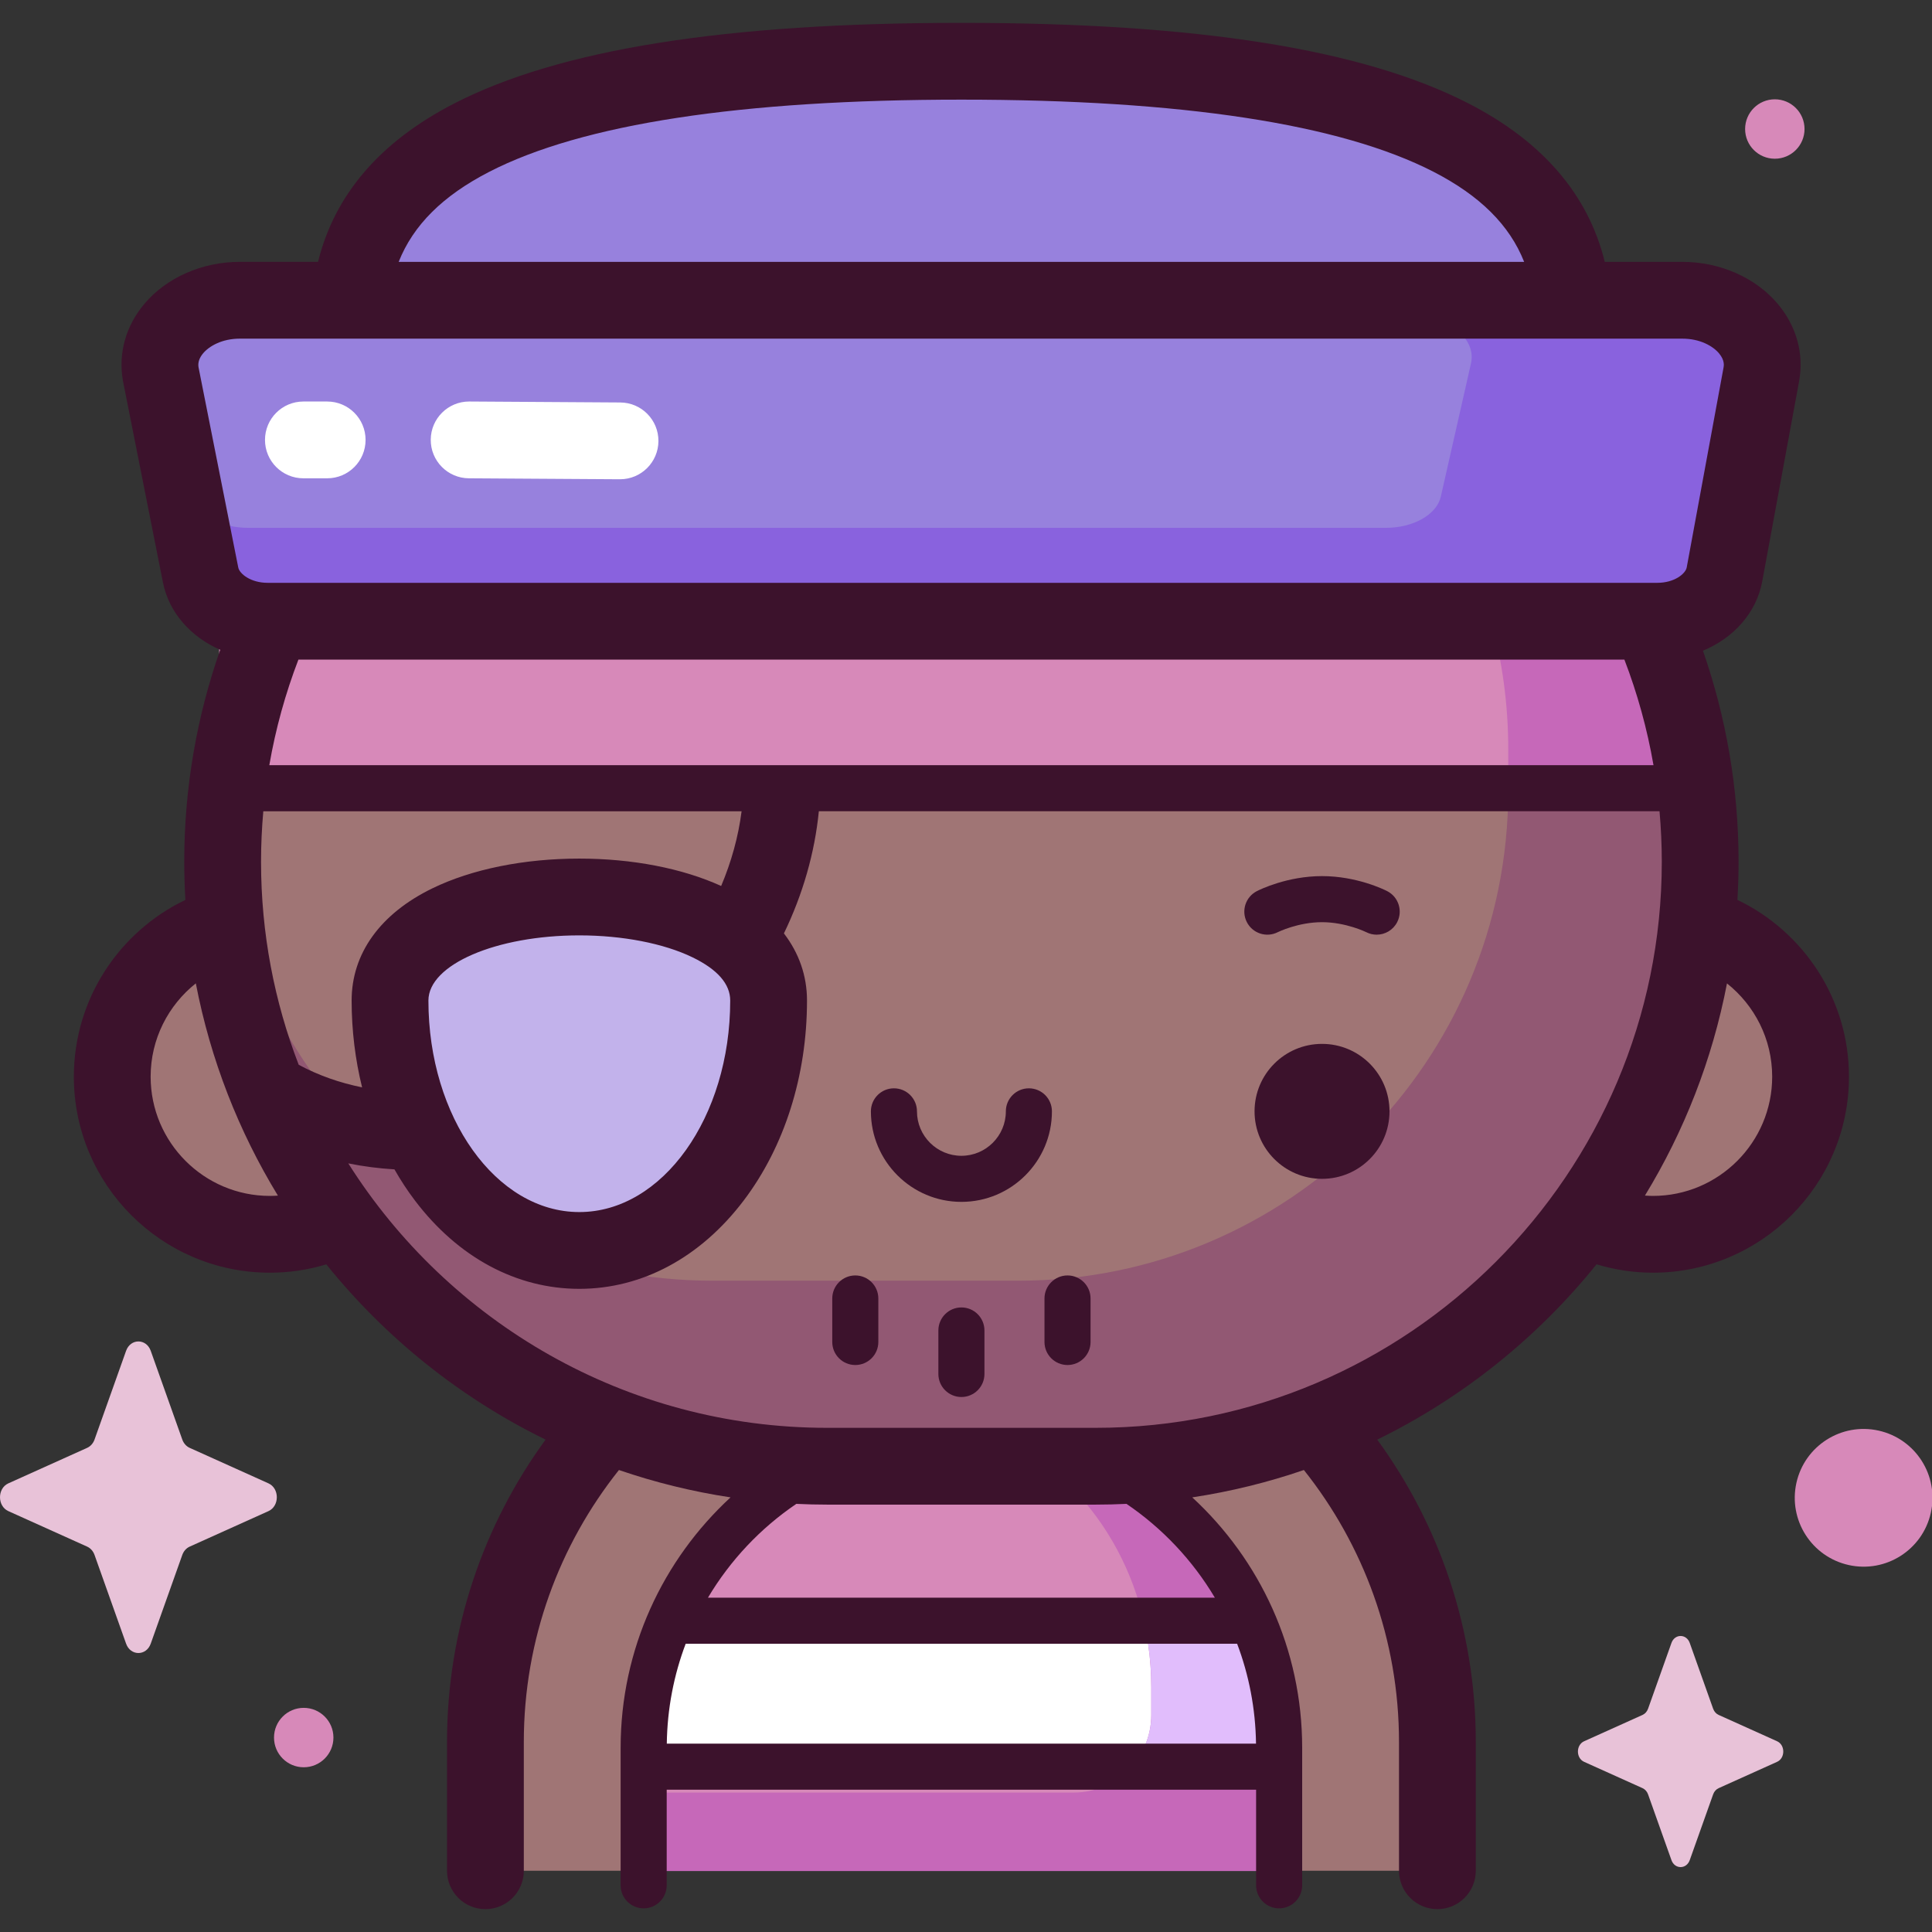 <svg id="Capa_1" enable-background="new 0 0 512 512" height="512" viewBox="0 0 512 512" width="512" xmlns="http://www.w3.org/2000/svg"><rect x="0" y="0" width="512" height="512" fill="#333333" stroke="none"/><g><g><path d="m380.925 495.767v-34.102c0-69.666-56.475-126.142-126.142-126.142-69.666 0-126.142 56.476-126.142 126.142v34.102z" fill="#a07575"/><path d="m338.985 495.767v-32.222c0-46.503-37.698-84.202-84.202-84.202-46.503 0-84.202 37.699-84.202 84.202v32.222z" fill="#d789b9"/><path d="m331.784 428.232h-154.335l-7.114 39.952h167.469z" fill="#fff"/><path d="m263.618 379.883c24.355 10.954 41.487 36.952 41.487 67.291v7.3c0 11.363-9.212 20.575-20.575 20.575h-113.949v20.794h168.404v-32.221c0-43.519-33.017-79.321-75.367-83.739z" fill="#c668b9"/><path d="m305.105 454.474c0 4.638-1.553 8.903-4.142 12.344h38.022v-3.196c0-12.286-2.634-23.956-7.364-34.479h-28.605c1.357 5.768 2.09 11.806 2.09 18.032v7.299z" fill="#e1bdfc"/><path d="m449.686 245.212c.578-5.532.879-11.146.879-16.832 0-88.468-71.717-160.185-160.185-160.185h-71.194c-88.468 0-160.185 71.717-160.185 160.185 0 5.685.301 11.299.879 16.832-17.406 5.041-30.135 21.088-30.135 40.118 0 23.071 18.703 41.774 41.774 41.774 6.574 0 12.791-1.523 18.324-4.229 29.142 39.822 76.218 65.69 129.344 65.69h71.194c53.126 0 100.202-25.869 129.344-65.69 5.533 2.706 11.75 4.229 18.324 4.229 23.071 0 41.774-18.703 41.774-41.774-.002-19.03-12.732-35.077-30.137-40.118z" fill="#a07575"/><path d="m58.071 164.633h388.987v43.328h-388.987z" fill="#d789b9"/><path d="m399.702 206.425v3.111c0 71.722-58.142 129.864-129.864 129.864h-80.973c-68.636 0-124.827-53.248-129.537-120.687-.209 3.346-.327 6.716-.327 10.115v.001c0 88.467 71.717 160.185 160.185 160.185h71.194c88.468 0 160.185-71.717 160.185-160.185v-.001c0-7.605-.542-15.082-1.567-22.404h-49.296z" fill="#925873"/><path d="m399.702 209.373h49.677c-1.929-15.902-6.177-31.088-12.413-45.204h-41.863c2.992 10.939 4.598 22.451 4.598 34.339v10.865z" fill="#c668b9"/><path d="m445.809 79.569h-29.097c-3.322-35.471-38.75-63.336-161.929-63.336s-158.608 27.865-161.929 63.336h-29.281c-12.882 0-22.783 9.226-20.978 19.549l10.568 53.261c1.401 7.059 8.928 12.251 17.763 12.251h368.286c8.911 0 16.48-5.279 17.794-12.412l9.759-52.974c1.909-10.363-8.01-19.675-20.956-19.675z" fill="#9781dd"/><path d="m445.809 79.569h-67.286v4.334c7.533 1.779 12.555 6.876 11.297 12.431l-7.99 35.283c-1.076 4.751-7.272 8.267-14.567 8.267h-301.513c-7.233 0-13.396-3.457-14.542-8.159l-.983-4.032h-1.96l4.898 24.686c1.401 7.059 8.928 12.251 17.763 12.251h368.286c8.911 0 16.48-5.279 17.794-12.412l9.759-52.974c1.909-10.363-8.01-19.675-20.956-19.675z" fill="#8962de"/><path d="m203.687 265.146c0 36.581-22.459 66.237-50.164 66.237s-50.164-29.655-50.164-66.237c0-36.581 100.328-36.581 100.328 0z" fill="#c2b2eb"/><path d="m39.949 357.988 8.358 23.502c.358 1.006 1.066 1.804 1.96 2.207l20.88 9.407c2.95 1.329 2.95 6.029 0 7.358l-20.88 9.408c-.894.403-1.603 1.2-1.96 2.206l-8.358 23.502c-1.181 3.32-5.357 3.32-6.537 0l-8.358-23.502c-.358-1.006-1.066-1.804-1.96-2.206l-20.88-9.408c-2.95-1.329-2.95-6.029 0-7.358l20.88-9.407c.894-.403 1.603-1.2 1.96-2.207l8.358-23.502c1.18-3.32 5.356-3.32 6.537 0z" fill="#e8c2d8"/><path d="m447.801 435.401 6.2 17.433c.265.747.791 1.338 1.454 1.637l15.489 6.978c2.188.986 2.188 4.472 0 5.458l-15.489 6.978c-.663.299-1.189.89-1.454 1.637l-6.2 17.433c-.876 2.463-3.973 2.463-4.849 0l-6.2-17.433c-.266-.746-.791-1.338-1.454-1.637l-15.489-6.978c-2.188-.986-2.188-4.472 0-5.458l15.489-6.978c.663-.299 1.189-.89 1.454-1.637l6.2-17.433c.876-2.463 3.973-2.463 4.849 0z" fill="#e8c2d8"/><g fill="#d789b9"><ellipse cx="493.749" cy="396.602" rx="18.251" ry="18.251" transform="matrix(.217 -.976 .976 .217 -.346 792.773)"/><circle cx="470.347" cy="34.191" r="7.873"/><circle cx="80.49" cy="460.473" r="7.873"/></g></g><g><g fill="#3c122c"><path d="m460.432 238.481c.196-3.343.308-6.709.308-10.1 0-19.587-3.33-38.409-9.441-55.939 8.153-3.374 14.187-10.093 15.714-18.381l9.759-52.974c1.34-7.272-.634-14.535-5.56-20.449-5.862-7.04-15.358-11.243-25.403-11.243h-20.527c-4.377-17.785-16.44-31.856-36.043-41.947-27.959-14.394-71.94-21.39-134.456-21.39-62.517 0-106.498 6.996-134.456 21.389-19.603 10.091-31.667 24.162-36.043 41.947h-20.711c-9.991 0-19.457 4.167-25.322 11.146-4.929 5.865-6.946 13.085-5.679 20.33.013.076.027.152.043.228l10.568 53.261c1.58 7.963 7.379 14.444 15.173 17.847-6.166 17.596-9.53 36.498-9.53 56.175 0 3.391.111 6.757.308 10.101-17.467 8.376-29.564 26.219-29.564 46.849 0 28.645 23.304 51.949 51.949 51.949 5.2 0 10.218-.78 14.957-2.211 15.656 19.436 35.48 35.377 58.109 46.445-16.418 22.511-26.119 50.219-26.119 80.151v34.102c0 5.62 4.555 10.175 10.175 10.175s10.175-4.555 10.175-10.175v-34.102c0-27.228 9.44-52.286 25.209-72.094 9.511 3.264 19.398 5.71 29.579 7.25-17.896 16.511-29.129 40.141-29.129 66.352v36.455c0 3.371 2.733 6.105 6.105 6.105 3.371 0 6.105-2.734 6.105-6.105v-25.337h156.195v25.337c0 3.371 2.734 6.105 6.105 6.105s6.105-2.734 6.105-6.105v-36.455c0-26.212-11.233-49.841-29.129-66.352 10.182-1.54 20.071-3.987 29.583-7.251 15.768 19.808 25.206 44.869 25.206 72.095v34.102c0 5.62 4.555 10.175 10.175 10.175s10.175-4.555 10.175-10.175v-34.102c0-29.932-9.7-57.64-26.119-80.151 22.633-11.071 42.46-27.014 58.117-46.454 4.738 1.431 9.751 2.219 14.95 2.219 28.645 0 51.949-23.304 51.949-51.949-.001-20.63-12.098-38.473-29.565-46.849zm-306.909 9.404c11.463 0 22.411 2.126 30.039 5.835 6.602 3.21 9.95 7.054 9.95 11.427 0 30.912-17.939 56.062-39.989 56.062s-39.989-25.149-39.989-56.062c0-9.518 17.939-17.262 39.989-17.262zm37.59-13.09c-10.284-4.685-23.555-7.26-37.59-7.26-14.652 0-28.48 2.8-38.936 7.883-13.801 6.71-21.402 17.267-21.402 29.728 0 7.917.957 15.656 2.773 23.013-5.931-1.198-11.592-3.177-16.8-5.987-6.44-16.707-9.98-34.842-9.98-53.792 0-4.512.208-8.975.601-13.386h126.75c-.856 6.716-2.699 13.37-5.416 19.801zm-119.743-32.011c1.672-9.673 4.277-19.03 7.713-27.979h351.399c3.435 8.949 6.038 18.306 7.71 27.979zm58.271-157.244c24.661-12.696 66.766-19.132 125.142-19.132s100.481 6.437 125.142 19.132c12.267 6.315 20.118 14.091 23.987 23.854h-298.259c3.87-9.763 11.72-17.539 23.988-23.854zm-75.811 48.092c1.579-1.88 4.968-3.888 9.742-3.888h382.236c4.796 0 8.189 2.022 9.764 3.914 1.535 1.843 1.271 3.273 1.185 3.742l-9.759 52.974c-.307 1.668-3.257 4.081-7.787 4.081h-368.286c-4.493 0-7.453-2.398-7.782-4.056l-10.538-53.113c-.19-1.232.222-2.46 1.225-3.654zm17.688 223.297c-17.424 0-31.599-14.175-31.599-31.599 0-10.011 4.689-18.938 11.976-24.731 3.891 20.243 11.366 39.226 21.753 56.251-.704.049-1.413.079-2.13.079zm261.34 145.152h-156.15c.129-9.302 1.881-18.216 5.005-26.465h146.14c3.124 8.249 4.876 17.163 5.005 26.465zm-10.905-38.675h-134.34c5.892-9.906 13.905-18.407 23.42-24.865 2.703.128 5.42.199 8.153.199h71.194c2.734 0 5.451-.071 8.153-.199 9.515 6.458 17.528 14.96 23.42 24.865zm-31.573-45.015h-71.194c-53.354 0-100.285-28.004-126.885-70.08 4.01.809 8.096 1.337 12.23 1.585 1.639 2.879 3.441 5.632 5.408 8.229 11.444 15.111 26.922 23.432 43.583 23.432s32.139-8.322 43.583-23.432c10.805-14.268 16.757-33.083 16.757-52.98 0-6.55-2.12-12.566-6.117-17.782 4.994-10.339 8.161-21.287 9.254-32.371h222.788c.392 4.412.603 8.875.603 13.387 0 82.718-67.295 150.012-150.01 150.012zm147.668-61.462c-.715 0-1.421-.042-2.124-.089 10.382-17.018 17.854-35.994 21.744-56.228 7.285 5.792 11.978 14.71 11.978 24.719 0 17.423-14.175 31.598-31.598 31.598z"/><path d="m350.35 276.638c-9.876 0-17.882 8.006-17.882 17.882s8.006 17.883 17.882 17.883 17.882-8.006 17.882-17.883c0-9.875-8.006-17.882-17.882-17.882z"/><path d="m367.613 236.155c-.798-.407-8.059-3.978-17.263-3.978-9.203 0-16.464 3.571-17.262 3.978-3.003 1.533-4.195 5.21-2.663 8.213s5.208 4.195 8.213 2.662c.052-.026 5.356-2.643 11.712-2.643 6.338 0 11.684 2.629 11.712 2.643.889.454 1.837.669 2.77.669 2.221 0 4.364-1.217 5.443-3.331 1.533-3.003.341-6.68-2.662-8.213z"/><path d="m272.665 288.416c-3.371 0-6.105 2.734-6.105 6.105 0 6.495-5.283 11.778-11.777 11.778s-11.777-5.283-11.777-11.778c0-3.371-2.733-6.105-6.105-6.105-3.371 0-6.105 2.734-6.105 6.105 0 13.227 10.761 23.988 23.987 23.988 13.227 0 23.987-10.761 23.987-23.988 0-3.372-2.734-6.105-6.105-6.105z"/><path d="m226.662 338.006c-3.372 0-6.105 2.733-6.105 6.105v11.528c0 3.371 2.733 6.105 6.105 6.105s6.105-2.734 6.105-6.105v-11.528c0-3.372-2.734-6.105-6.105-6.105z"/><path d="m254.783 346.484c-3.371 0-6.105 2.734-6.105 6.105v11.529c0 3.371 2.734 6.105 6.105 6.105s6.105-2.733 6.105-6.105v-11.529c0-3.371-2.734-6.105-6.105-6.105z"/><path d="m282.904 338.006c-3.371 0-6.105 2.733-6.105 6.105v11.528c0 3.371 2.734 6.105 6.105 6.105s6.105-2.734 6.105-6.105v-11.528c0-3.372-2.734-6.105-6.105-6.105z"/></g><path d="m164.316 127.01c-.022 0-.044 0-.066 0l-39.989-.254c-5.62-.036-10.146-4.62-10.11-10.24.036-5.597 4.585-10.11 10.174-10.11h.066l39.989.254c5.62.036 10.146 4.62 10.111 10.24-.037 5.597-4.586 10.11-10.175 10.11z" fill="#fff"/><path d="m86.706 126.756h-6.304c-5.62 0-10.175-4.555-10.175-10.175s4.555-10.175 10.175-10.175h6.304c5.62 0 10.175 4.555 10.175 10.175s-4.555 10.175-10.175 10.175z" fill="#fff"/></g></g></svg>